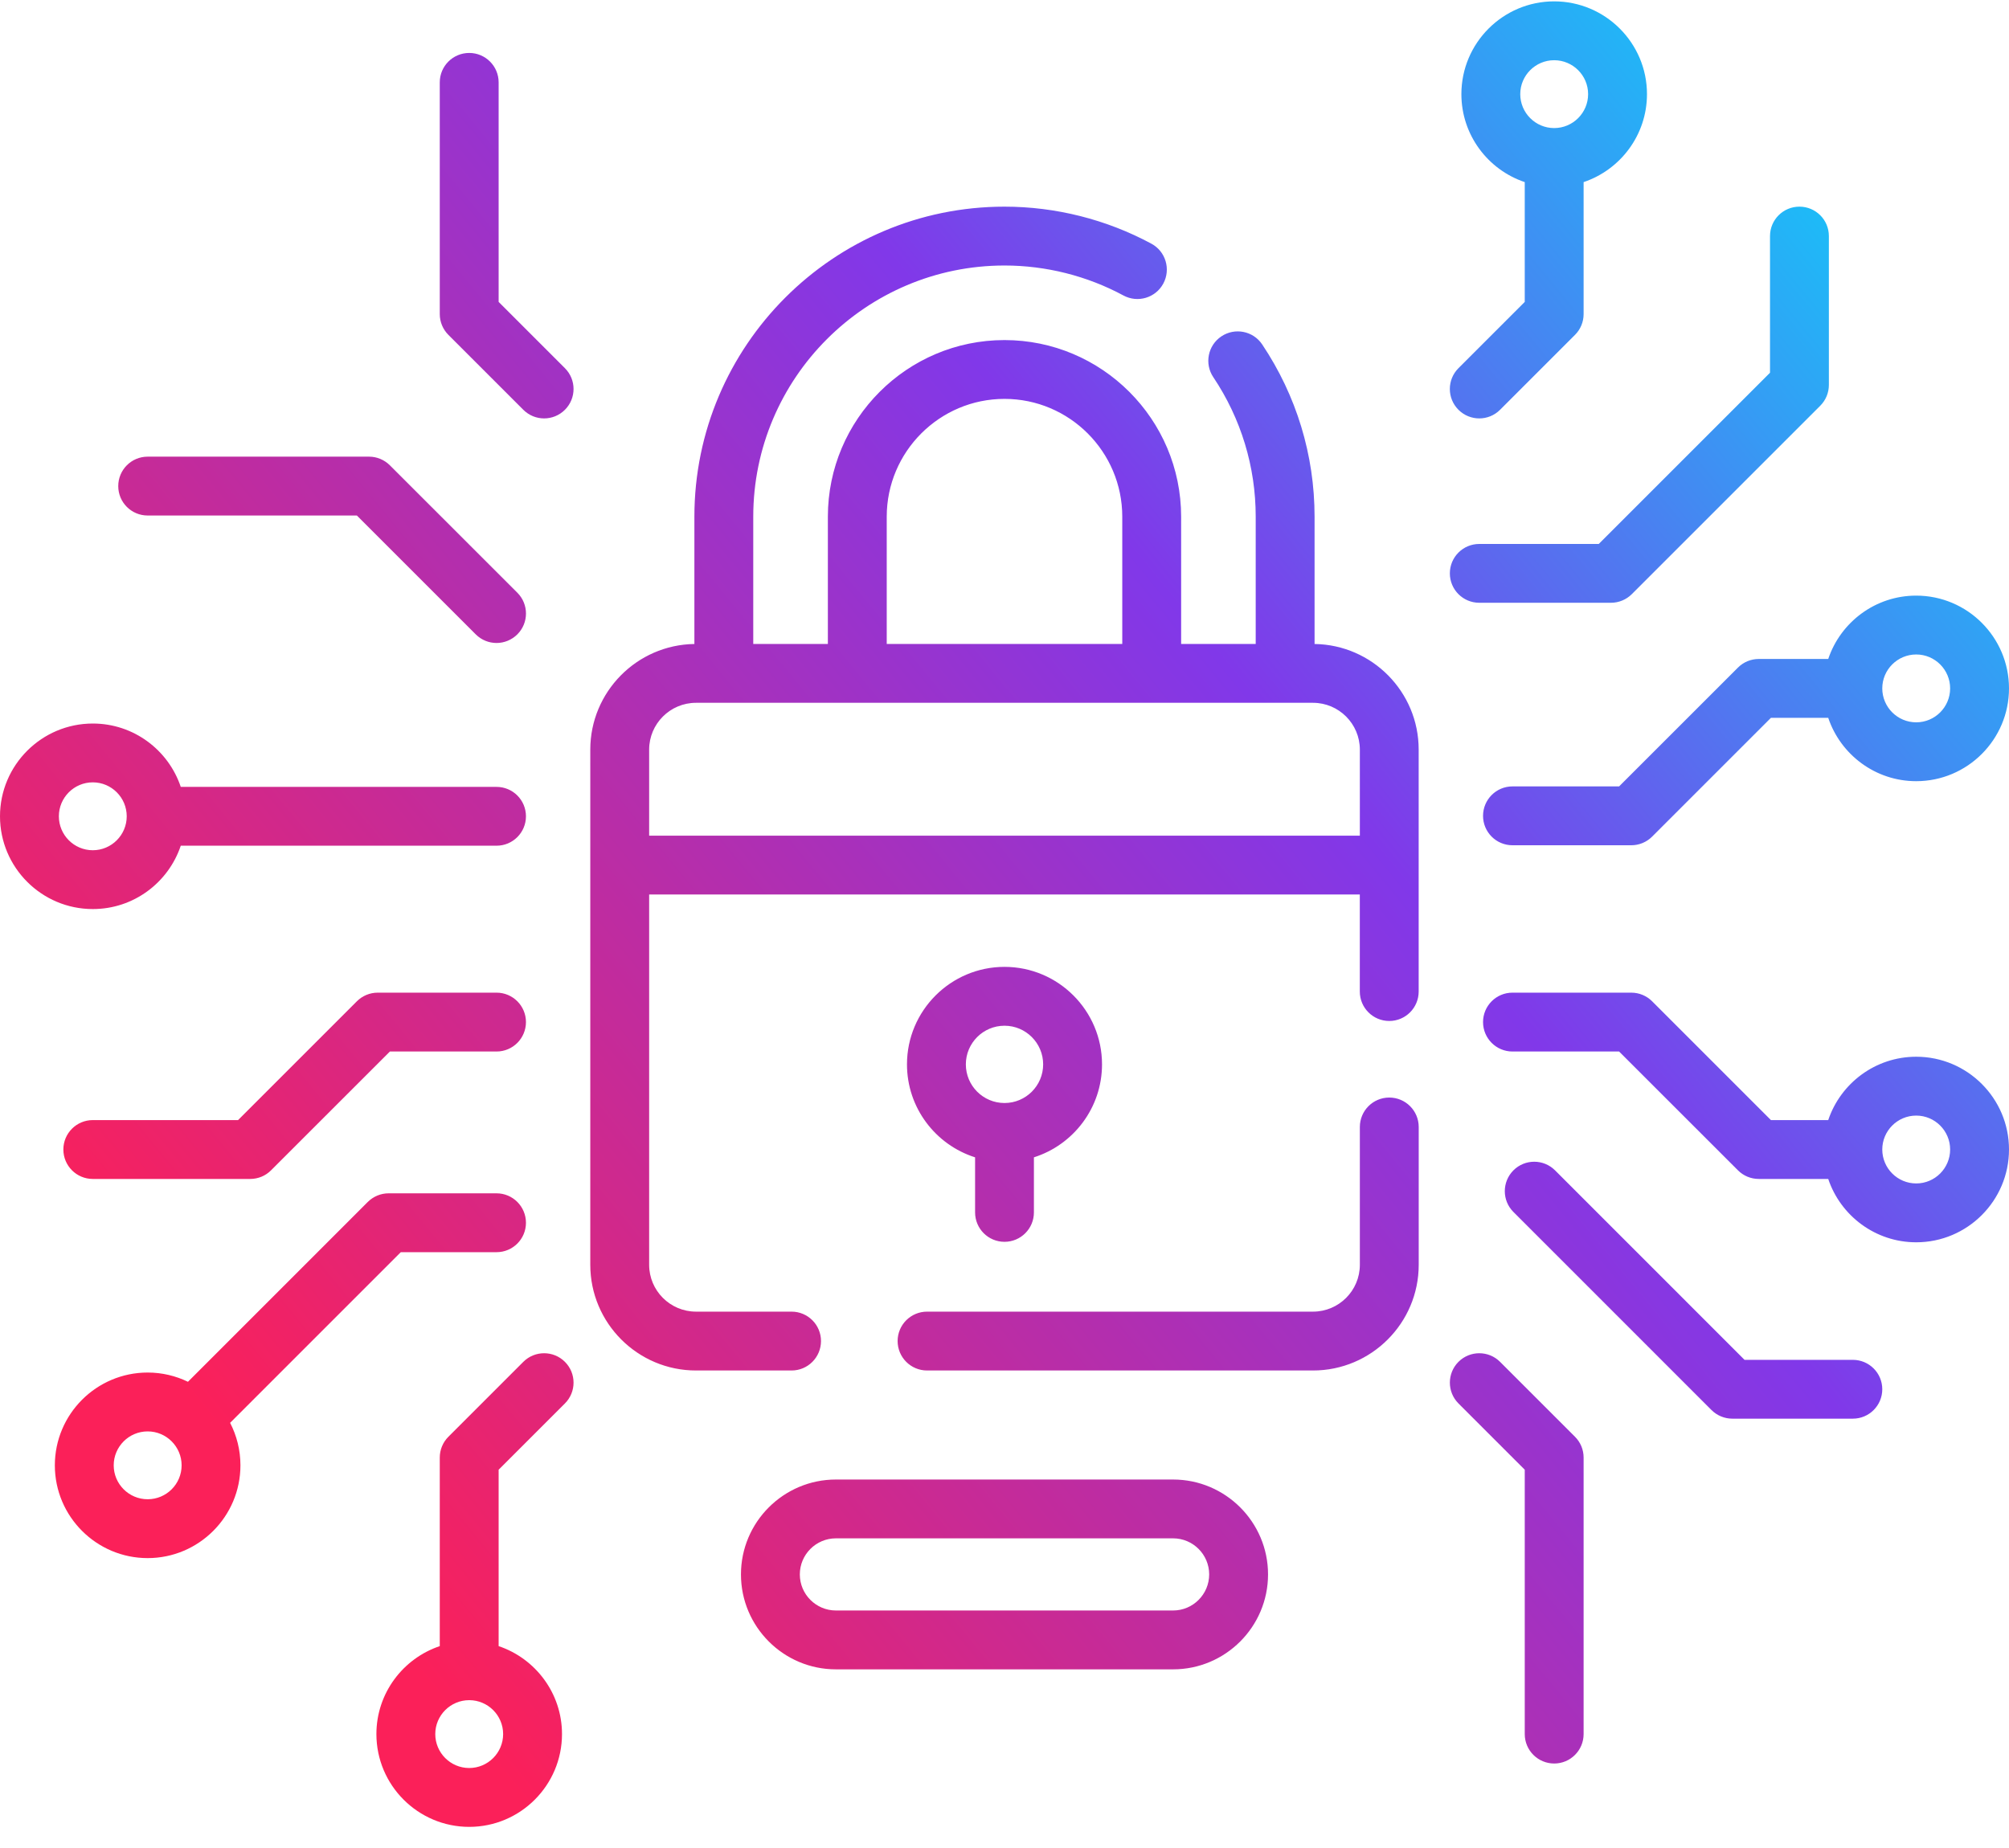 <svg width="50" height="46" viewBox="0 0 50 46" fill="none" xmlns="http://www.w3.org/2000/svg">
<path fill-rule="evenodd" clip-rule="evenodd" d="M34.576 27.32C34.172 27.32 33.844 27.648 33.844 28.053V31.483C33.844 32.126 33.321 32.649 32.678 32.649H23.073C22.668 32.649 22.34 32.977 22.34 33.381C22.34 33.786 22.668 34.114 23.073 34.114H32.678C34.129 34.114 35.309 32.934 35.309 31.483V28.053C35.309 27.648 34.981 27.32 34.576 27.32ZM32.717 16.03V12.861C32.717 11.328 32.266 9.846 31.413 8.573C31.188 8.237 30.733 8.148 30.397 8.373C30.061 8.598 29.971 9.053 30.197 9.389C30.887 10.419 31.252 11.62 31.252 12.861V16.029H29.396V12.861C29.396 10.437 27.424 8.465 25 8.465C22.576 8.465 20.604 10.437 20.604 12.861V16.029H18.747V12.861C18.747 9.413 21.552 6.609 25 6.609C26.031 6.609 27.055 6.867 27.96 7.355C28.316 7.547 28.76 7.415 28.952 7.059C29.144 6.703 29.012 6.258 28.656 6.066C27.538 5.463 26.274 5.144 25 5.144C20.744 5.144 17.282 8.606 17.282 12.861V16.03C15.85 16.051 14.691 17.222 14.691 18.66V31.483C14.691 32.934 15.871 34.114 17.322 34.114H19.701C20.105 34.114 20.433 33.786 20.433 33.381C20.433 32.977 20.105 32.649 19.701 32.649H17.322C16.679 32.649 16.156 32.126 16.156 31.483V22.265H33.843V24.681C33.843 25.086 34.171 25.414 34.576 25.414C34.98 25.414 35.308 25.086 35.308 24.681V18.659C35.309 17.222 34.15 16.051 32.717 16.03ZM22.069 12.861C22.069 11.245 23.384 9.929 25 9.929C26.616 9.929 27.931 11.245 27.931 12.861V16.029H22.069V12.861H22.069ZM16.156 18.659V20.801H33.844V18.659C33.844 18.017 33.321 17.494 32.678 17.494H17.322C16.679 17.494 16.156 18.017 16.156 18.659ZM25.732 30.179C25.732 30.583 25.405 30.911 25 30.911C24.595 30.911 24.268 30.583 24.268 30.179V28.808C23.286 28.497 22.573 27.577 22.573 26.494C22.573 25.156 23.662 24.067 25 24.067C26.338 24.067 27.427 25.156 27.427 26.494C27.427 27.577 26.714 28.497 25.732 28.808V30.179ZM25.962 26.494C25.962 25.964 25.531 25.532 25 25.532C24.469 25.532 24.038 25.964 24.038 26.494C24.038 27.025 24.469 27.456 25 27.456C25.531 27.456 25.962 27.025 25.962 26.494ZM43.254 16.618C43.391 16.48 43.577 16.403 43.772 16.403H45.501C45.808 15.488 46.673 14.826 47.69 14.826C48.964 14.826 50 15.862 50 17.136C50 18.409 48.964 19.445 47.69 19.445C46.673 19.445 45.808 18.783 45.501 17.868H44.075L41.117 20.826C40.98 20.963 40.794 21.04 40.599 21.04H37.642C37.238 21.04 36.91 20.712 36.91 20.308C36.91 19.903 37.238 19.575 37.642 19.575H40.296L43.254 16.618ZM48.535 17.135C48.535 16.67 48.156 16.291 47.691 16.291C47.225 16.291 46.846 16.67 46.846 17.135C46.846 17.601 47.225 17.98 47.691 17.98C48.156 17.98 48.535 17.601 48.535 17.135ZM45.501 27.881C45.808 26.966 46.673 26.304 47.691 26.304C48.964 26.304 50 27.34 50 28.613C50 29.887 48.964 30.923 47.691 30.923C46.673 30.923 45.808 30.261 45.501 29.346H43.772C43.577 29.346 43.391 29.269 43.254 29.131L40.296 26.174H37.642C37.238 26.174 36.91 25.846 36.91 25.441C36.91 25.037 37.238 24.709 37.642 24.709H40.599C40.794 24.709 40.98 24.786 41.117 24.923L44.075 27.881H45.501ZM46.846 28.613C46.846 29.079 47.225 29.458 47.691 29.458C48.156 29.458 48.535 29.079 48.535 28.613C48.535 28.148 48.156 27.769 47.691 27.769C47.225 27.769 46.846 28.148 46.846 28.613ZM12.358 24.709H9.401C9.207 24.709 9.02 24.786 8.883 24.923L5.925 27.881H2.309C1.905 27.881 1.577 28.209 1.577 28.613C1.577 29.018 1.905 29.346 2.309 29.346H6.228C6.423 29.346 6.609 29.269 6.746 29.131L9.704 26.174H12.358C12.762 26.174 13.09 25.846 13.09 25.441C13.09 25.037 12.762 24.709 12.358 24.709ZM3.675 12.832H8.882L11.84 15.79C11.983 15.933 12.17 16.005 12.358 16.005C12.545 16.005 12.732 15.933 12.876 15.79C13.162 15.504 13.162 15.04 12.876 14.754L9.703 11.582C9.566 11.445 9.379 11.367 9.185 11.367H3.675C3.27 11.367 2.943 11.695 2.943 12.1C2.943 12.505 3.27 12.832 3.675 12.832ZM12.358 21.051H4.499C4.192 21.967 3.327 22.629 2.309 22.628C1.036 22.628 0 21.592 0 20.319C0 19.046 1.036 18.01 2.31 18.01C3.327 18.01 4.192 18.671 4.499 19.587H12.358C12.762 19.587 13.09 19.914 13.09 20.319C13.09 20.724 12.762 21.051 12.358 21.051ZM2.309 19.474C1.844 19.474 1.465 19.853 1.465 20.319C1.465 20.785 1.844 21.164 2.309 21.164C2.775 21.164 3.154 20.785 3.154 20.319C3.154 19.853 2.775 19.474 2.309 19.474ZM11.16 35.763L13.024 33.899C13.31 33.613 13.774 33.613 14.06 33.899C14.346 34.185 14.346 34.648 14.06 34.934L12.41 36.584V40.975C13.325 41.282 13.987 42.147 13.987 43.164C13.987 44.438 12.951 45.474 11.678 45.474C10.404 45.474 9.368 44.438 9.368 43.164C9.368 42.147 10.03 41.282 10.945 40.975V36.281C10.945 36.086 11.023 35.9 11.16 35.763ZM10.833 43.164C10.833 43.63 11.212 44.009 11.678 44.009C12.143 44.009 12.522 43.63 12.522 43.164C12.522 42.699 12.143 42.32 11.678 42.32C11.212 42.32 10.833 42.699 10.833 43.164ZM37.334 33.899C37.048 33.613 36.585 33.613 36.298 33.899C36.013 34.185 36.013 34.648 36.298 34.934L37.948 36.584V43.164C37.948 43.569 38.276 43.897 38.681 43.897C39.085 43.897 39.413 43.569 39.413 43.164V36.281C39.413 36.086 39.336 35.9 39.198 35.763L37.334 33.899ZM37.334 10.2C37.191 10.343 37.004 10.415 36.816 10.415C36.629 10.415 36.441 10.343 36.298 10.2C36.012 9.914 36.012 9.451 36.298 9.165L37.948 7.515V4.533C37.033 4.226 36.371 3.361 36.371 2.343C36.371 1.07 37.407 0.034 38.68 0.034C39.954 0.034 40.99 1.07 40.99 2.343C40.99 3.361 40.328 4.226 39.413 4.533V7.819C39.413 8.013 39.336 8.199 39.198 8.336L37.334 10.2ZM39.525 2.343C39.525 1.878 39.146 1.499 38.68 1.499C38.215 1.499 37.836 1.878 37.836 2.343C37.836 2.809 38.215 3.188 38.68 3.188C39.146 3.188 39.525 2.809 39.525 2.343ZM12.41 7.515V2.05C12.41 1.646 12.082 1.318 11.678 1.318C11.273 1.318 10.945 1.646 10.945 2.05V7.819C10.945 8.013 11.023 8.199 11.16 8.336L13.024 10.2C13.167 10.343 13.354 10.415 13.542 10.415C13.729 10.415 13.917 10.343 14.06 10.2C14.346 9.914 14.346 9.451 14.06 9.165L12.41 7.515ZM36.816 13.54C36.412 13.54 36.084 13.867 36.084 14.272C36.084 14.677 36.412 15.004 36.816 15.004H40.094C40.288 15.004 40.474 14.927 40.612 14.79L45.302 10.1C45.44 9.962 45.517 9.776 45.517 9.581V5.876C45.517 5.471 45.189 5.144 44.784 5.144C44.38 5.144 44.052 5.471 44.052 5.876V9.278L39.79 13.54H36.816V13.54ZM46.113 33.849H43.418L38.702 29.132C38.415 28.846 37.952 28.846 37.666 29.132C37.38 29.419 37.38 29.882 37.666 30.168L42.596 35.099C42.734 35.236 42.92 35.313 43.114 35.313H46.114C46.518 35.313 46.846 34.986 46.846 34.581C46.846 34.176 46.518 33.849 46.113 33.849ZM12.358 31.169H9.975L5.727 35.417C5.891 35.734 5.984 36.094 5.984 36.475C5.984 37.748 4.948 38.784 3.675 38.784C2.401 38.784 1.365 37.748 1.365 36.475C1.365 35.201 2.401 34.165 3.675 34.165C4.034 34.165 4.374 34.248 4.678 34.395L9.153 29.919C9.291 29.782 9.477 29.704 9.671 29.704H12.358C12.762 29.704 13.09 30.032 13.09 30.437C13.09 30.842 12.762 31.169 12.358 31.169ZM2.83 36.475C2.83 36.94 3.209 37.319 3.675 37.319C4.141 37.319 4.52 36.941 4.52 36.475C4.52 36.009 4.141 35.63 3.675 35.63C3.209 35.63 2.83 36.009 2.83 36.475ZM20.804 36.828H29.196C30.499 36.828 31.559 37.888 31.559 39.19C31.559 40.493 30.499 41.553 29.196 41.553H20.804C19.501 41.553 18.441 40.493 18.441 39.19C18.441 37.888 19.501 36.828 20.804 36.828ZM20.804 40.088H29.196C29.691 40.088 30.094 39.685 30.094 39.19C30.094 38.695 29.691 38.292 29.196 38.292H20.804C20.309 38.292 19.906 38.695 19.906 39.19C19.906 39.685 20.309 40.088 20.804 40.088Z" fill="url(#paint0_linear)"/>
<defs>
<linearGradient id="paint0_linear" x1="24.582" y1="58.904" x2="64.963" y2="25.73" gradientUnits="userSpaceOnUse">
<stop stop-color="#FB2059"/>
<stop offset="0.602" stop-color="#8138E9"/>
<stop offset="1" stop-color="#12CAF9"/>
</linearGradient>
</defs>
</svg>
